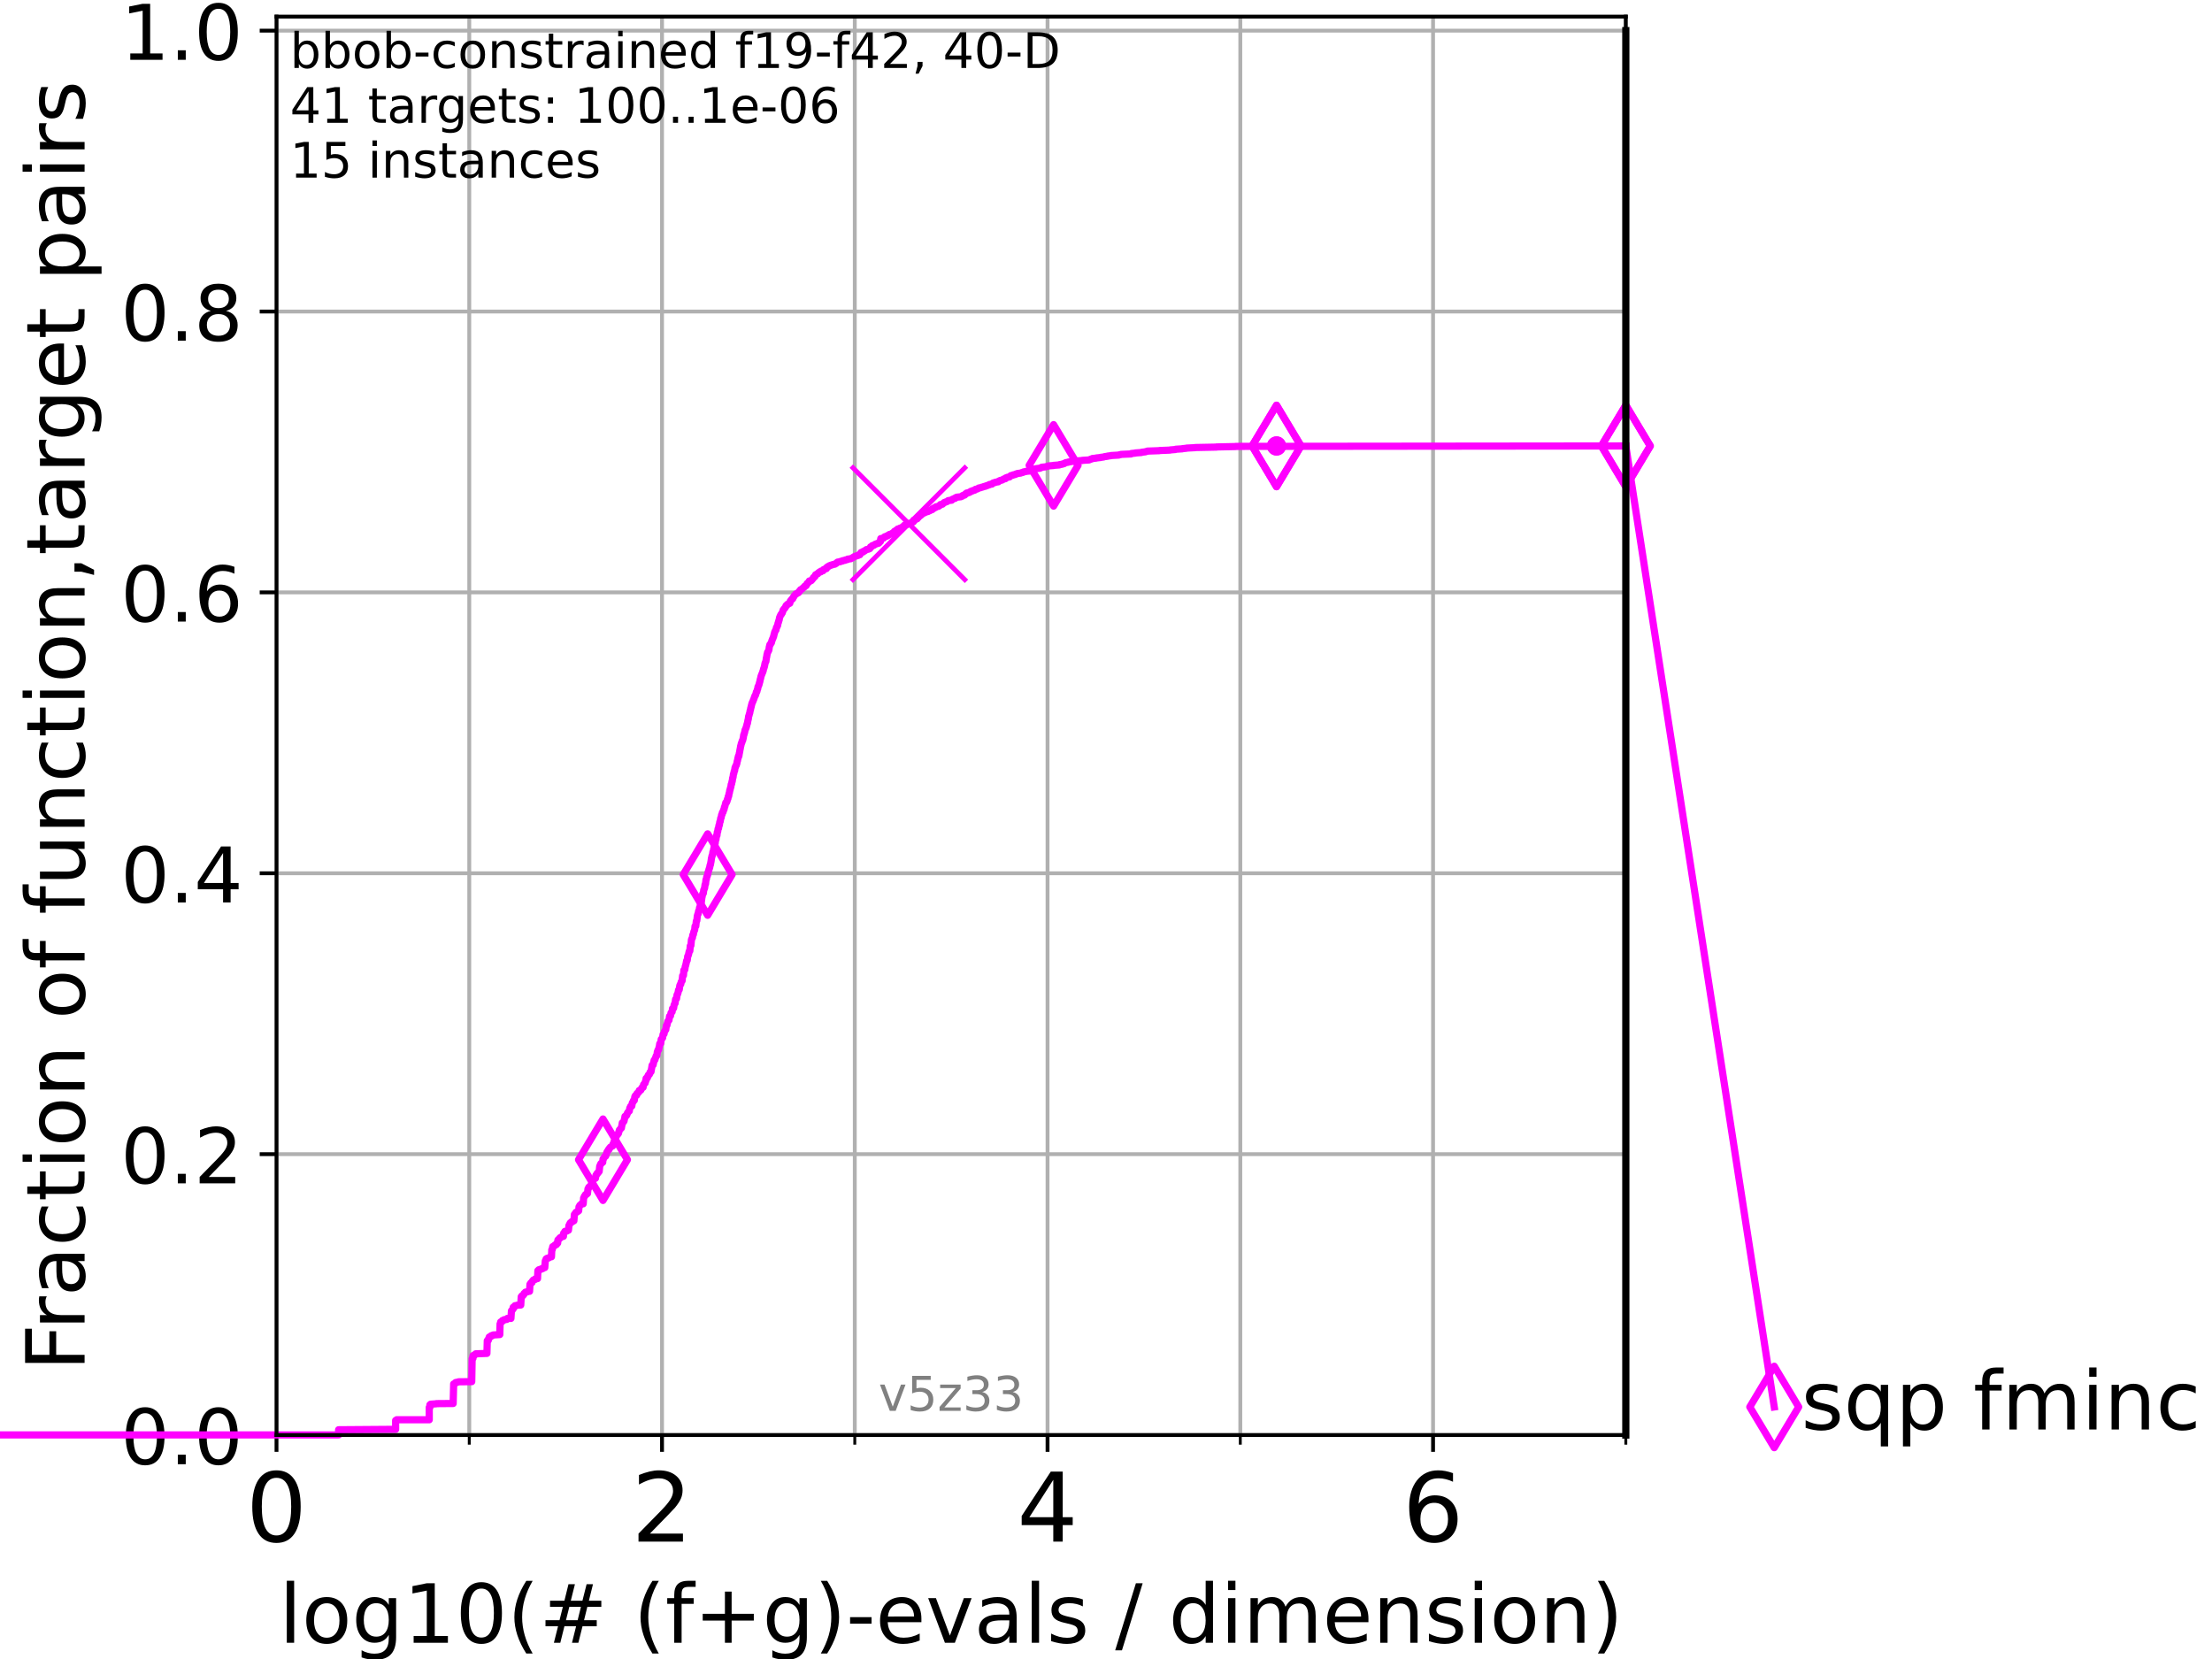 <?xml version="1.0" encoding="utf-8" standalone="no"?>
<!DOCTYPE svg PUBLIC "-//W3C//DTD SVG 1.1//EN"
  "http://www.w3.org/Graphics/SVG/1.1/DTD/svg11.dtd">
<!-- Created with matplotlib (https://matplotlib.org/) -->
<svg height="345.6pt" version="1.1" viewBox="0 0 460.8 345.6" width="460.8pt" xmlns="http://www.w3.org/2000/svg" xmlns:xlink="http://www.w3.org/1999/xlink">
 <defs>
  <style type="text/css">*{stroke-linecap:butt;stroke-linejoin:round;}</style>
 </defs>
 <g id="figure_1">
  <g id="patch_1">
   <path d="M 0 345.6 
L 460.8 345.6 
L 460.8 0 
L 0 0 
z
" style="fill:#ffffff;"/>
  </g>
  <g id="axes_1">
   <g id="patch_2">
    <path d="M 57.6 298.944 
L 338.688 298.944 
L 338.688 3.456 
L 57.6 3.456 
z
" style="fill:#ffffff;"/>
   </g>
   <g id="matplotlib.axis_1">
    <g id="xtick_1">
     <g id="line2d_1">
      <path clip-path="url(#p8bfc531cdf)" d="M 57.6 298.944 
L 57.6 3.456 
" style="fill:none;stroke:#b0b0b0;stroke-linecap:square;stroke-width:0.8;"/>
     </g>
     <g id="line2d_2">
      <defs>
       <path d="M 0 0 
L 0 3.5 
" id="m3d8ed86a12" style="stroke:#000000;stroke-width:0.8;"/>
      </defs>
      <g>
       <use style="stroke:#000000;stroke-width:0.8;" x="57.6" xlink:href="#m3d8ed86a12" y="298.944"/>
      </g>
     </g>
     <g id="text_1">
      <!-- 0 -->
      <g transform="translate(51.237 321.141)scale(0.2 -0.2)">
       <defs>
        <path d="M 31.781 66.406 
Q 24.172 66.406 20.328 58.906 
Q 16.5 51.422 16.5 36.375 
Q 16.5 21.391 20.328 13.891 
Q 24.172 6.391 31.781 6.391 
Q 39.453 6.391 43.281 13.891 
Q 47.125 21.391 47.125 36.375 
Q 47.125 51.422 43.281 58.906 
Q 39.453 66.406 31.781 66.406 
z
M 31.781 74.219 
Q 44.047 74.219 50.516 64.516 
Q 56.984 54.828 56.984 36.375 
Q 56.984 17.969 50.516 8.266 
Q 44.047 -1.422 31.781 -1.422 
Q 19.531 -1.422 13.062 8.266 
Q 6.594 17.969 6.594 36.375 
Q 6.594 54.828 13.062 64.516 
Q 19.531 74.219 31.781 74.219 
z
" id="DejaVuSans-48"/>
       </defs>
       <use xlink:href="#DejaVuSans-48"/>
      </g>
     </g>
    </g>
    <g id="xtick_2">
     <g id="line2d_3">
      <path clip-path="url(#p8bfc531cdf)" d="M 137.911 298.944 
L 137.911 3.456 
" style="fill:none;stroke:#b0b0b0;stroke-linecap:square;stroke-width:0.8;"/>
     </g>
     <g id="line2d_4">
      <g>
       <use style="stroke:#000000;stroke-width:0.8;" x="137.911" xlink:href="#m3d8ed86a12" y="298.944"/>
      </g>
     </g>
     <g id="text_2">
      <!-- 2 -->
      <g transform="translate(131.548 321.141)scale(0.2 -0.2)">
       <defs>
        <path d="M 19.188 8.297 
L 53.609 8.297 
L 53.609 0 
L 7.328 0 
L 7.328 8.297 
Q 12.938 14.109 22.625 23.891 
Q 32.328 33.688 34.812 36.531 
Q 39.547 41.844 41.422 45.531 
Q 43.312 49.219 43.312 52.781 
Q 43.312 58.594 39.234 62.25 
Q 35.156 65.922 28.609 65.922 
Q 23.969 65.922 18.812 64.312 
Q 13.672 62.703 7.812 59.422 
L 7.812 69.391 
Q 13.766 71.781 18.938 73 
Q 24.125 74.219 28.422 74.219 
Q 39.75 74.219 46.484 68.547 
Q 53.219 62.891 53.219 53.422 
Q 53.219 48.922 51.531 44.891 
Q 49.859 40.875 45.406 35.406 
Q 44.188 33.984 37.641 27.219 
Q 31.109 20.453 19.188 8.297 
z
" id="DejaVuSans-50"/>
       </defs>
       <use xlink:href="#DejaVuSans-50"/>
      </g>
     </g>
    </g>
    <g id="xtick_3">
     <g id="line2d_5">
      <path clip-path="url(#p8bfc531cdf)" d="M 218.222 298.944 
L 218.222 3.456 
" style="fill:none;stroke:#b0b0b0;stroke-linecap:square;stroke-width:0.8;"/>
     </g>
     <g id="line2d_6">
      <g>
       <use style="stroke:#000000;stroke-width:0.8;" x="218.222" xlink:href="#m3d8ed86a12" y="298.944"/>
      </g>
     </g>
     <g id="text_3">
      <!-- 4 -->
      <g transform="translate(211.859 321.141)scale(0.2 -0.2)">
       <defs>
        <path d="M 37.797 64.312 
L 12.891 25.391 
L 37.797 25.391 
z
M 35.203 72.906 
L 47.609 72.906 
L 47.609 25.391 
L 58.016 25.391 
L 58.016 17.188 
L 47.609 17.188 
L 47.609 0 
L 37.797 0 
L 37.797 17.188 
L 4.891 17.188 
L 4.891 26.703 
z
" id="DejaVuSans-52"/>
       </defs>
       <use xlink:href="#DejaVuSans-52"/>
      </g>
     </g>
    </g>
    <g id="xtick_4">
     <g id="line2d_7">
      <path clip-path="url(#p8bfc531cdf)" d="M 298.533 298.944 
L 298.533 3.456 
" style="fill:none;stroke:#b0b0b0;stroke-linecap:square;stroke-width:0.8;"/>
     </g>
     <g id="line2d_8">
      <g>
       <use style="stroke:#000000;stroke-width:0.8;" x="298.533" xlink:href="#m3d8ed86a12" y="298.944"/>
      </g>
     </g>
     <g id="text_4">
      <!-- 6 -->
      <g transform="translate(292.17 321.141)scale(0.2 -0.2)">
       <defs>
        <path d="M 33.016 40.375 
Q 26.375 40.375 22.484 35.828 
Q 18.609 31.297 18.609 23.391 
Q 18.609 15.531 22.484 10.953 
Q 26.375 6.391 33.016 6.391 
Q 39.656 6.391 43.531 10.953 
Q 47.406 15.531 47.406 23.391 
Q 47.406 31.297 43.531 35.828 
Q 39.656 40.375 33.016 40.375 
z
M 52.594 71.297 
L 52.594 62.312 
Q 48.875 64.062 45.094 64.984 
Q 41.312 65.922 37.594 65.922 
Q 27.828 65.922 22.672 59.328 
Q 17.531 52.734 16.797 39.406 
Q 19.672 43.656 24.016 45.922 
Q 28.375 48.188 33.594 48.188 
Q 44.578 48.188 50.953 41.516 
Q 57.328 34.859 57.328 23.391 
Q 57.328 12.156 50.688 5.359 
Q 44.047 -1.422 33.016 -1.422 
Q 20.359 -1.422 13.672 8.266 
Q 6.984 17.969 6.984 36.375 
Q 6.984 53.656 15.188 63.938 
Q 23.391 74.219 37.203 74.219 
Q 40.922 74.219 44.703 73.484 
Q 48.484 72.75 52.594 71.297 
z
" id="DejaVuSans-54"/>
       </defs>
       <use xlink:href="#DejaVuSans-54"/>
      </g>
     </g>
    </g>
    <g id="xtick_5">
     <g id="line2d_9">
      <path clip-path="url(#p8bfc531cdf)" d="M 97.755 298.944 
L 97.755 3.456 
" style="fill:none;stroke:#b0b0b0;stroke-linecap:square;stroke-width:0.8;"/>
     </g>
     <g id="line2d_10">
      <defs>
       <path d="M 0 0 
L 0 2 
" id="m4146b0c9df" style="stroke:#000000;stroke-width:0.6;"/>
      </defs>
      <g>
       <use style="stroke:#000000;stroke-width:0.6;" x="97.755" xlink:href="#m4146b0c9df" y="298.944"/>
      </g>
     </g>
    </g>
    <g id="xtick_6">
     <g id="line2d_11">
      <path clip-path="url(#p8bfc531cdf)" d="M 178.066 298.944 
L 178.066 3.456 
" style="fill:none;stroke:#b0b0b0;stroke-linecap:square;stroke-width:0.8;"/>
     </g>
     <g id="line2d_12">
      <g>
       <use style="stroke:#000000;stroke-width:0.6;" x="178.066" xlink:href="#m4146b0c9df" y="298.944"/>
      </g>
     </g>
    </g>
    <g id="xtick_7">
     <g id="line2d_13">
      <path clip-path="url(#p8bfc531cdf)" d="M 258.377 298.944 
L 258.377 3.456 
" style="fill:none;stroke:#b0b0b0;stroke-linecap:square;stroke-width:0.8;"/>
     </g>
     <g id="line2d_14">
      <g>
       <use style="stroke:#000000;stroke-width:0.6;" x="258.377" xlink:href="#m4146b0c9df" y="298.944"/>
      </g>
     </g>
    </g>
    <g id="xtick_8">
     <g id="line2d_15">
      <path clip-path="url(#p8bfc531cdf)" d="M 338.688 298.944 
L 338.688 3.456 
" style="fill:none;stroke:#b0b0b0;stroke-linecap:square;stroke-width:0.8;"/>
     </g>
     <g id="line2d_16">
      <g>
       <use style="stroke:#000000;stroke-width:0.6;" x="338.688" xlink:href="#m4146b0c9df" y="298.944"/>
      </g>
     </g>
    </g>
    <g id="text_5">
     <!-- log10(# (f+g)-evals / dimension) -->
     <g transform="translate(58.145 342.218)scale(0.17 -0.17)">
      <defs>
       <path d="M 9.422 75.984 
L 18.406 75.984 
L 18.406 0 
L 9.422 0 
z
" id="DejaVuSans-108"/>
       <path d="M 30.609 48.391 
Q 23.391 48.391 19.188 42.75 
Q 14.984 37.109 14.984 27.297 
Q 14.984 17.484 19.156 11.844 
Q 23.344 6.203 30.609 6.203 
Q 37.797 6.203 41.984 11.859 
Q 46.188 17.531 46.188 27.297 
Q 46.188 37.016 41.984 42.703 
Q 37.797 48.391 30.609 48.391 
z
M 30.609 56 
Q 42.328 56 49.016 48.375 
Q 55.719 40.766 55.719 27.297 
Q 55.719 13.875 49.016 6.219 
Q 42.328 -1.422 30.609 -1.422 
Q 18.844 -1.422 12.172 6.219 
Q 5.516 13.875 5.516 27.297 
Q 5.516 40.766 12.172 48.375 
Q 18.844 56 30.609 56 
z
" id="DejaVuSans-111"/>
       <path d="M 45.406 27.984 
Q 45.406 37.75 41.375 43.109 
Q 37.359 48.484 30.078 48.484 
Q 22.859 48.484 18.828 43.109 
Q 14.797 37.75 14.797 27.984 
Q 14.797 18.266 18.828 12.891 
Q 22.859 7.516 30.078 7.516 
Q 37.359 7.516 41.375 12.891 
Q 45.406 18.266 45.406 27.984 
z
M 54.391 6.781 
Q 54.391 -7.172 48.188 -13.984 
Q 42 -20.797 29.203 -20.797 
Q 24.469 -20.797 20.266 -20.094 
Q 16.062 -19.391 12.109 -17.922 
L 12.109 -9.188 
Q 16.062 -11.328 19.922 -12.344 
Q 23.781 -13.375 27.781 -13.375 
Q 36.625 -13.375 41.016 -8.766 
Q 45.406 -4.156 45.406 5.172 
L 45.406 9.625 
Q 42.625 4.781 38.281 2.391 
Q 33.938 0 27.875 0 
Q 17.828 0 11.672 7.656 
Q 5.516 15.328 5.516 27.984 
Q 5.516 40.672 11.672 48.328 
Q 17.828 56 27.875 56 
Q 33.938 56 38.281 53.609 
Q 42.625 51.219 45.406 46.391 
L 45.406 54.688 
L 54.391 54.688 
z
" id="DejaVuSans-103"/>
       <path d="M 12.406 8.297 
L 28.516 8.297 
L 28.516 63.922 
L 10.984 60.406 
L 10.984 69.391 
L 28.422 72.906 
L 38.281 72.906 
L 38.281 8.297 
L 54.391 8.297 
L 54.391 0 
L 12.406 0 
z
" id="DejaVuSans-49"/>
       <path d="M 31 75.875 
Q 24.469 64.656 21.281 53.656 
Q 18.109 42.672 18.109 31.391 
Q 18.109 20.125 21.312 9.062 
Q 24.516 -2 31 -13.188 
L 23.188 -13.188 
Q 15.875 -1.703 12.234 9.375 
Q 8.594 20.453 8.594 31.391 
Q 8.594 42.281 12.203 53.312 
Q 15.828 64.359 23.188 75.875 
z
" id="DejaVuSans-40"/>
       <path d="M 51.125 44 
L 36.922 44 
L 32.812 27.688 
L 47.125 27.688 
z
M 43.797 71.781 
L 38.719 51.516 
L 52.984 51.516 
L 58.109 71.781 
L 65.922 71.781 
L 60.891 51.516 
L 76.125 51.516 
L 76.125 44 
L 58.984 44 
L 54.984 27.688 
L 70.516 27.688 
L 70.516 20.219 
L 53.078 20.219 
L 48 0 
L 40.188 0 
L 45.219 20.219 
L 30.906 20.219 
L 25.875 0 
L 18.016 0 
L 23.094 20.219 
L 7.719 20.219 
L 7.719 27.688 
L 24.906 27.688 
L 29 44 
L 13.281 44 
L 13.281 51.516 
L 30.906 51.516 
L 35.891 71.781 
z
" id="DejaVuSans-35"/>
       <path id="DejaVuSans-32"/>
       <path d="M 37.109 75.984 
L 37.109 68.5 
L 28.516 68.5 
Q 23.688 68.5 21.797 66.547 
Q 19.922 64.594 19.922 59.516 
L 19.922 54.688 
L 34.719 54.688 
L 34.719 47.703 
L 19.922 47.703 
L 19.922 0 
L 10.891 0 
L 10.891 47.703 
L 2.297 47.703 
L 2.297 54.688 
L 10.891 54.688 
L 10.891 58.5 
Q 10.891 67.625 15.141 71.797 
Q 19.391 75.984 28.609 75.984 
z
" id="DejaVuSans-102"/>
       <path d="M 46 62.703 
L 46 35.5 
L 73.188 35.5 
L 73.188 27.203 
L 46 27.203 
L 46 0 
L 37.797 0 
L 37.797 27.203 
L 10.594 27.203 
L 10.594 35.5 
L 37.797 35.5 
L 37.797 62.703 
z
" id="DejaVuSans-43"/>
       <path d="M 8.016 75.875 
L 15.828 75.875 
Q 23.141 64.359 26.781 53.312 
Q 30.422 42.281 30.422 31.391 
Q 30.422 20.453 26.781 9.375 
Q 23.141 -1.703 15.828 -13.188 
L 8.016 -13.188 
Q 14.5 -2 17.703 9.062 
Q 20.906 20.125 20.906 31.391 
Q 20.906 42.672 17.703 53.656 
Q 14.5 64.656 8.016 75.875 
z
" id="DejaVuSans-41"/>
       <path d="M 4.891 31.391 
L 31.203 31.391 
L 31.203 23.391 
L 4.891 23.391 
z
" id="DejaVuSans-45"/>
       <path d="M 56.203 29.594 
L 56.203 25.203 
L 14.891 25.203 
Q 15.484 15.922 20.484 11.062 
Q 25.484 6.203 34.422 6.203 
Q 39.594 6.203 44.453 7.469 
Q 49.312 8.734 54.109 11.281 
L 54.109 2.781 
Q 49.266 0.734 44.188 -0.344 
Q 39.109 -1.422 33.891 -1.422 
Q 20.797 -1.422 13.156 6.188 
Q 5.516 13.812 5.516 26.812 
Q 5.516 40.234 12.766 48.109 
Q 20.016 56 32.328 56 
Q 43.359 56 49.781 48.891 
Q 56.203 41.797 56.203 29.594 
z
M 47.219 32.234 
Q 47.125 39.594 43.094 43.984 
Q 39.062 48.391 32.422 48.391 
Q 24.906 48.391 20.391 44.141 
Q 15.875 39.891 15.188 32.172 
z
" id="DejaVuSans-101"/>
       <path d="M 2.984 54.688 
L 12.5 54.688 
L 29.594 8.797 
L 46.688 54.688 
L 56.203 54.688 
L 35.688 0 
L 23.484 0 
z
" id="DejaVuSans-118"/>
       <path d="M 34.281 27.484 
Q 23.391 27.484 19.188 25 
Q 14.984 22.516 14.984 16.5 
Q 14.984 11.719 18.141 8.906 
Q 21.297 6.109 26.703 6.109 
Q 34.188 6.109 38.703 11.406 
Q 43.219 16.703 43.219 25.484 
L 43.219 27.484 
z
M 52.203 31.203 
L 52.203 0 
L 43.219 0 
L 43.219 8.297 
Q 40.141 3.328 35.547 0.953 
Q 30.953 -1.422 24.312 -1.422 
Q 15.922 -1.422 10.953 3.297 
Q 6 8.016 6 15.922 
Q 6 25.141 12.172 29.828 
Q 18.359 34.516 30.609 34.516 
L 43.219 34.516 
L 43.219 35.406 
Q 43.219 41.609 39.141 45 
Q 35.062 48.391 27.688 48.391 
Q 23 48.391 18.547 47.266 
Q 14.109 46.141 10.016 43.891 
L 10.016 52.203 
Q 14.938 54.109 19.578 55.047 
Q 24.219 56 28.609 56 
Q 40.484 56 46.344 49.844 
Q 52.203 43.703 52.203 31.203 
z
" id="DejaVuSans-97"/>
       <path d="M 44.281 53.078 
L 44.281 44.578 
Q 40.484 46.531 36.375 47.5 
Q 32.281 48.484 27.875 48.484 
Q 21.188 48.484 17.844 46.438 
Q 14.5 44.391 14.5 40.281 
Q 14.5 37.156 16.891 35.375 
Q 19.281 33.594 26.516 31.984 
L 29.594 31.297 
Q 39.156 29.25 43.188 25.516 
Q 47.219 21.781 47.219 15.094 
Q 47.219 7.469 41.188 3.016 
Q 35.156 -1.422 24.609 -1.422 
Q 20.219 -1.422 15.453 -0.562 
Q 10.688 0.297 5.422 2 
L 5.422 11.281 
Q 10.406 8.688 15.234 7.391 
Q 20.062 6.109 24.812 6.109 
Q 31.156 6.109 34.562 8.281 
Q 37.984 10.453 37.984 14.406 
Q 37.984 18.062 35.516 20.016 
Q 33.062 21.969 24.703 23.781 
L 21.578 24.516 
Q 13.234 26.266 9.516 29.906 
Q 5.812 33.547 5.812 39.891 
Q 5.812 47.609 11.281 51.797 
Q 16.75 56 26.812 56 
Q 31.781 56 36.172 55.266 
Q 40.578 54.547 44.281 53.078 
z
" id="DejaVuSans-115"/>
       <path d="M 25.391 72.906 
L 33.688 72.906 
L 8.297 -9.281 
L 0 -9.281 
z
" id="DejaVuSans-47"/>
       <path d="M 45.406 46.391 
L 45.406 75.984 
L 54.391 75.984 
L 54.391 0 
L 45.406 0 
L 45.406 8.203 
Q 42.578 3.328 38.25 0.953 
Q 33.938 -1.422 27.875 -1.422 
Q 17.969 -1.422 11.734 6.484 
Q 5.516 14.406 5.516 27.297 
Q 5.516 40.188 11.734 48.094 
Q 17.969 56 27.875 56 
Q 33.938 56 38.25 53.625 
Q 42.578 51.266 45.406 46.391 
z
M 14.797 27.297 
Q 14.797 17.391 18.875 11.75 
Q 22.953 6.109 30.078 6.109 
Q 37.203 6.109 41.297 11.75 
Q 45.406 17.391 45.406 27.297 
Q 45.406 37.203 41.297 42.844 
Q 37.203 48.484 30.078 48.484 
Q 22.953 48.484 18.875 42.844 
Q 14.797 37.203 14.797 27.297 
z
" id="DejaVuSans-100"/>
       <path d="M 9.422 54.688 
L 18.406 54.688 
L 18.406 0 
L 9.422 0 
z
M 9.422 75.984 
L 18.406 75.984 
L 18.406 64.594 
L 9.422 64.594 
z
" id="DejaVuSans-105"/>
       <path d="M 52 44.188 
Q 55.375 50.25 60.062 53.125 
Q 64.75 56 71.094 56 
Q 79.641 56 84.281 50.016 
Q 88.922 44.047 88.922 33.016 
L 88.922 0 
L 79.891 0 
L 79.891 32.719 
Q 79.891 40.578 77.094 44.375 
Q 74.312 48.188 68.609 48.188 
Q 61.625 48.188 57.562 43.547 
Q 53.516 38.922 53.516 30.906 
L 53.516 0 
L 44.484 0 
L 44.484 32.719 
Q 44.484 40.625 41.703 44.406 
Q 38.922 48.188 33.109 48.188 
Q 26.219 48.188 22.156 43.531 
Q 18.109 38.875 18.109 30.906 
L 18.109 0 
L 9.078 0 
L 9.078 54.688 
L 18.109 54.688 
L 18.109 46.188 
Q 21.188 51.219 25.484 53.609 
Q 29.781 56 35.688 56 
Q 41.656 56 45.828 52.969 
Q 50 49.953 52 44.188 
z
" id="DejaVuSans-109"/>
       <path d="M 54.891 33.016 
L 54.891 0 
L 45.906 0 
L 45.906 32.719 
Q 45.906 40.484 42.875 44.328 
Q 39.844 48.188 33.797 48.188 
Q 26.516 48.188 22.312 43.547 
Q 18.109 38.922 18.109 30.906 
L 18.109 0 
L 9.078 0 
L 9.078 54.688 
L 18.109 54.688 
L 18.109 46.188 
Q 21.344 51.125 25.703 53.562 
Q 30.078 56 35.797 56 
Q 45.219 56 50.047 50.172 
Q 54.891 44.344 54.891 33.016 
z
" id="DejaVuSans-110"/>
      </defs>
      <use xlink:href="#DejaVuSans-108"/>
      <use x="27.783" xlink:href="#DejaVuSans-111"/>
      <use x="88.965" xlink:href="#DejaVuSans-103"/>
      <use x="152.441" xlink:href="#DejaVuSans-49"/>
      <use x="216.064" xlink:href="#DejaVuSans-48"/>
      <use x="279.688" xlink:href="#DejaVuSans-40"/>
      <use x="318.701" xlink:href="#DejaVuSans-35"/>
      <use x="402.49" xlink:href="#DejaVuSans-32"/>
      <use x="434.277" xlink:href="#DejaVuSans-40"/>
      <use x="473.291" xlink:href="#DejaVuSans-102"/>
      <use x="508.496" xlink:href="#DejaVuSans-43"/>
      <use x="592.285" xlink:href="#DejaVuSans-103"/>
      <use x="655.762" xlink:href="#DejaVuSans-41"/>
      <use x="694.775" xlink:href="#DejaVuSans-45"/>
      <use x="730.859" xlink:href="#DejaVuSans-101"/>
      <use x="792.383" xlink:href="#DejaVuSans-118"/>
      <use x="851.562" xlink:href="#DejaVuSans-97"/>
      <use x="912.842" xlink:href="#DejaVuSans-108"/>
      <use x="940.625" xlink:href="#DejaVuSans-115"/>
      <use x="992.725" xlink:href="#DejaVuSans-32"/>
      <use x="1024.512" xlink:href="#DejaVuSans-47"/>
      <use x="1058.203" xlink:href="#DejaVuSans-32"/>
      <use x="1089.99" xlink:href="#DejaVuSans-100"/>
      <use x="1153.467" xlink:href="#DejaVuSans-105"/>
      <use x="1181.25" xlink:href="#DejaVuSans-109"/>
      <use x="1278.662" xlink:href="#DejaVuSans-101"/>
      <use x="1340.186" xlink:href="#DejaVuSans-110"/>
      <use x="1403.564" xlink:href="#DejaVuSans-115"/>
      <use x="1455.664" xlink:href="#DejaVuSans-105"/>
      <use x="1483.447" xlink:href="#DejaVuSans-111"/>
      <use x="1544.629" xlink:href="#DejaVuSans-110"/>
      <use x="1608.008" xlink:href="#DejaVuSans-41"/>
     </g>
    </g>
   </g>
   <g id="matplotlib.axis_2">
    <g id="ytick_1">
     <g id="line2d_17">
      <path clip-path="url(#p8bfc531cdf)" d="M 57.6 298.944 
L 338.688 298.944 
" style="fill:none;stroke:#b0b0b0;stroke-linecap:square;stroke-width:0.8;"/>
     </g>
     <g id="line2d_18">
      <defs>
       <path d="M 0 0 
L -3.5 0 
" id="m2c1e1b8cbf" style="stroke:#000000;stroke-width:0.8;"/>
      </defs>
      <g>
       <use style="stroke:#000000;stroke-width:0.8;" x="57.6" xlink:href="#m2c1e1b8cbf" y="298.944"/>
      </g>
     </g>
     <g id="text_6">
      <!-- 0.0 -->
      <g transform="translate(25.155 305.023)scale(0.16 -0.16)">
       <defs>
        <path d="M 10.688 12.406 
L 21 12.406 
L 21 0 
L 10.688 0 
z
" id="DejaVuSans-46"/>
       </defs>
       <use xlink:href="#DejaVuSans-48"/>
       <use x="63.623" xlink:href="#DejaVuSans-46"/>
       <use x="95.41" xlink:href="#DejaVuSans-48"/>
      </g>
     </g>
    </g>
    <g id="ytick_2">
     <g id="line2d_19">
      <path clip-path="url(#p8bfc531cdf)" d="M 57.6 240.432 
L 338.688 240.432 
" style="fill:none;stroke:#b0b0b0;stroke-linecap:square;stroke-width:0.8;"/>
     </g>
     <g id="line2d_20">
      <g>
       <use style="stroke:#000000;stroke-width:0.8;" x="57.6" xlink:href="#m2c1e1b8cbf" y="240.432"/>
      </g>
     </g>
     <g id="text_7">
      <!-- 0.2 -->
      <g transform="translate(25.155 246.51)scale(0.16 -0.16)">
       <use xlink:href="#DejaVuSans-48"/>
       <use x="63.623" xlink:href="#DejaVuSans-46"/>
       <use x="95.41" xlink:href="#DejaVuSans-50"/>
      </g>
     </g>
    </g>
    <g id="ytick_3">
     <g id="line2d_21">
      <path clip-path="url(#p8bfc531cdf)" d="M 57.6 181.919 
L 338.688 181.919 
" style="fill:none;stroke:#b0b0b0;stroke-linecap:square;stroke-width:0.8;"/>
     </g>
     <g id="line2d_22">
      <g>
       <use style="stroke:#000000;stroke-width:0.8;" x="57.6" xlink:href="#m2c1e1b8cbf" y="181.919"/>
      </g>
     </g>
     <g id="text_8">
      <!-- 0.4 -->
      <g transform="translate(25.155 187.998)scale(0.16 -0.16)">
       <use xlink:href="#DejaVuSans-48"/>
       <use x="63.623" xlink:href="#DejaVuSans-46"/>
       <use x="95.41" xlink:href="#DejaVuSans-52"/>
      </g>
     </g>
    </g>
    <g id="ytick_4">
     <g id="line2d_23">
      <path clip-path="url(#p8bfc531cdf)" d="M 57.6 123.407 
L 338.688 123.407 
" style="fill:none;stroke:#b0b0b0;stroke-linecap:square;stroke-width:0.8;"/>
     </g>
     <g id="line2d_24">
      <g>
       <use style="stroke:#000000;stroke-width:0.8;" x="57.6" xlink:href="#m2c1e1b8cbf" y="123.407"/>
      </g>
     </g>
     <g id="text_9">
      <!-- 0.6 -->
      <g transform="translate(25.155 129.485)scale(0.16 -0.16)">
       <use xlink:href="#DejaVuSans-48"/>
       <use x="63.623" xlink:href="#DejaVuSans-46"/>
       <use x="95.41" xlink:href="#DejaVuSans-54"/>
      </g>
     </g>
    </g>
    <g id="ytick_5">
     <g id="line2d_25">
      <path clip-path="url(#p8bfc531cdf)" d="M 57.6 64.894 
L 338.688 64.894 
" style="fill:none;stroke:#b0b0b0;stroke-linecap:square;stroke-width:0.8;"/>
     </g>
     <g id="line2d_26">
      <g>
       <use style="stroke:#000000;stroke-width:0.8;" x="57.6" xlink:href="#m2c1e1b8cbf" y="64.894"/>
      </g>
     </g>
     <g id="text_10">
      <!-- 0.8 -->
      <g transform="translate(25.155 70.973)scale(0.16 -0.16)">
       <defs>
        <path d="M 31.781 34.625 
Q 24.75 34.625 20.719 30.859 
Q 16.703 27.094 16.703 20.516 
Q 16.703 13.922 20.719 10.156 
Q 24.75 6.391 31.781 6.391 
Q 38.812 6.391 42.859 10.172 
Q 46.922 13.969 46.922 20.516 
Q 46.922 27.094 42.891 30.859 
Q 38.875 34.625 31.781 34.625 
z
M 21.922 38.812 
Q 15.578 40.375 12.031 44.719 
Q 8.5 49.078 8.5 55.328 
Q 8.5 64.062 14.719 69.141 
Q 20.953 74.219 31.781 74.219 
Q 42.672 74.219 48.875 69.141 
Q 55.078 64.062 55.078 55.328 
Q 55.078 49.078 51.531 44.719 
Q 48 40.375 41.703 38.812 
Q 48.828 37.156 52.797 32.312 
Q 56.781 27.484 56.781 20.516 
Q 56.781 9.906 50.312 4.234 
Q 43.844 -1.422 31.781 -1.422 
Q 19.734 -1.422 13.25 4.234 
Q 6.781 9.906 6.781 20.516 
Q 6.781 27.484 10.781 32.312 
Q 14.797 37.156 21.922 38.812 
z
M 18.312 54.391 
Q 18.312 48.734 21.844 45.562 
Q 25.391 42.391 31.781 42.391 
Q 38.141 42.391 41.719 45.562 
Q 45.312 48.734 45.312 54.391 
Q 45.312 60.062 41.719 63.234 
Q 38.141 66.406 31.781 66.406 
Q 25.391 66.406 21.844 63.234 
Q 18.312 60.062 18.312 54.391 
z
" id="DejaVuSans-56"/>
       </defs>
       <use xlink:href="#DejaVuSans-48"/>
       <use x="63.623" xlink:href="#DejaVuSans-46"/>
       <use x="95.41" xlink:href="#DejaVuSans-56"/>
      </g>
     </g>
    </g>
    <g id="ytick_6">
     <g id="line2d_27">
      <path clip-path="url(#p8bfc531cdf)" d="M 57.6 6.382 
L 338.688 6.382 
" style="fill:none;stroke:#b0b0b0;stroke-linecap:square;stroke-width:0.8;"/>
     </g>
     <g id="line2d_28">
      <g>
       <use style="stroke:#000000;stroke-width:0.8;" x="57.6" xlink:href="#m2c1e1b8cbf" y="6.382"/>
      </g>
     </g>
     <g id="text_11">
      <!-- 1.0 -->
      <g transform="translate(25.155 12.46)scale(0.16 -0.16)">
       <use xlink:href="#DejaVuSans-49"/>
       <use x="63.623" xlink:href="#DejaVuSans-46"/>
       <use x="95.41" xlink:href="#DejaVuSans-48"/>
      </g>
     </g>
    </g>
    <g id="text_12">
     <!-- Fraction of function,target pairs -->
     <g transform="translate(17.62 285.585)rotate(-90)scale(0.17 -0.17)">
      <defs>
       <path d="M 9.812 72.906 
L 51.703 72.906 
L 51.703 64.594 
L 19.672 64.594 
L 19.672 43.109 
L 48.578 43.109 
L 48.578 34.812 
L 19.672 34.812 
L 19.672 0 
L 9.812 0 
z
" id="DejaVuSans-70"/>
       <path d="M 41.109 46.297 
Q 39.594 47.172 37.812 47.578 
Q 36.031 48 33.891 48 
Q 26.266 48 22.188 43.047 
Q 18.109 38.094 18.109 28.812 
L 18.109 0 
L 9.078 0 
L 9.078 54.688 
L 18.109 54.688 
L 18.109 46.188 
Q 20.953 51.172 25.484 53.578 
Q 30.031 56 36.531 56 
Q 37.453 56 38.578 55.875 
Q 39.703 55.766 41.062 55.516 
z
" id="DejaVuSans-114"/>
       <path d="M 48.781 52.594 
L 48.781 44.188 
Q 44.969 46.297 41.141 47.344 
Q 37.312 48.391 33.406 48.391 
Q 24.656 48.391 19.812 42.844 
Q 14.984 37.312 14.984 27.297 
Q 14.984 17.281 19.812 11.734 
Q 24.656 6.203 33.406 6.203 
Q 37.312 6.203 41.141 7.25 
Q 44.969 8.297 48.781 10.406 
L 48.781 2.094 
Q 45.016 0.344 40.984 -0.531 
Q 36.969 -1.422 32.422 -1.422 
Q 20.062 -1.422 12.781 6.344 
Q 5.516 14.109 5.516 27.297 
Q 5.516 40.672 12.859 48.328 
Q 20.219 56 33.016 56 
Q 37.156 56 41.109 55.141 
Q 45.062 54.297 48.781 52.594 
z
" id="DejaVuSans-99"/>
       <path d="M 18.312 70.219 
L 18.312 54.688 
L 36.812 54.688 
L 36.812 47.703 
L 18.312 47.703 
L 18.312 18.016 
Q 18.312 11.328 20.141 9.422 
Q 21.969 7.516 27.594 7.516 
L 36.812 7.516 
L 36.812 0 
L 27.594 0 
Q 17.188 0 13.234 3.875 
Q 9.281 7.766 9.281 18.016 
L 9.281 47.703 
L 2.688 47.703 
L 2.688 54.688 
L 9.281 54.688 
L 9.281 70.219 
z
" id="DejaVuSans-116"/>
       <path d="M 8.5 21.578 
L 8.5 54.688 
L 17.484 54.688 
L 17.484 21.922 
Q 17.484 14.156 20.5 10.266 
Q 23.531 6.391 29.594 6.391 
Q 36.859 6.391 41.078 11.031 
Q 45.312 15.672 45.312 23.688 
L 45.312 54.688 
L 54.297 54.688 
L 54.297 0 
L 45.312 0 
L 45.312 8.406 
Q 42.047 3.422 37.719 1 
Q 33.406 -1.422 27.688 -1.422 
Q 18.266 -1.422 13.375 4.438 
Q 8.5 10.297 8.5 21.578 
z
M 31.109 56 
z
" id="DejaVuSans-117"/>
       <path d="M 11.719 12.406 
L 22.016 12.406 
L 22.016 4 
L 14.016 -11.625 
L 7.719 -11.625 
L 11.719 4 
z
" id="DejaVuSans-44"/>
       <path d="M 18.109 8.203 
L 18.109 -20.797 
L 9.078 -20.797 
L 9.078 54.688 
L 18.109 54.688 
L 18.109 46.391 
Q 20.953 51.266 25.266 53.625 
Q 29.594 56 35.594 56 
Q 45.562 56 51.781 48.094 
Q 58.016 40.188 58.016 27.297 
Q 58.016 14.406 51.781 6.484 
Q 45.562 -1.422 35.594 -1.422 
Q 29.594 -1.422 25.266 0.953 
Q 20.953 3.328 18.109 8.203 
z
M 48.688 27.297 
Q 48.688 37.203 44.609 42.844 
Q 40.531 48.484 33.406 48.484 
Q 26.266 48.484 22.188 42.844 
Q 18.109 37.203 18.109 27.297 
Q 18.109 17.391 22.188 11.75 
Q 26.266 6.109 33.406 6.109 
Q 40.531 6.109 44.609 11.75 
Q 48.688 17.391 48.688 27.297 
z
" id="DejaVuSans-112"/>
      </defs>
      <use xlink:href="#DejaVuSans-70"/>
      <use x="50.27" xlink:href="#DejaVuSans-114"/>
      <use x="91.383" xlink:href="#DejaVuSans-97"/>
      <use x="152.662" xlink:href="#DejaVuSans-99"/>
      <use x="207.643" xlink:href="#DejaVuSans-116"/>
      <use x="246.852" xlink:href="#DejaVuSans-105"/>
      <use x="274.635" xlink:href="#DejaVuSans-111"/>
      <use x="335.816" xlink:href="#DejaVuSans-110"/>
      <use x="399.195" xlink:href="#DejaVuSans-32"/>
      <use x="430.982" xlink:href="#DejaVuSans-111"/>
      <use x="492.164" xlink:href="#DejaVuSans-102"/>
      <use x="527.369" xlink:href="#DejaVuSans-32"/>
      <use x="559.156" xlink:href="#DejaVuSans-102"/>
      <use x="594.361" xlink:href="#DejaVuSans-117"/>
      <use x="657.74" xlink:href="#DejaVuSans-110"/>
      <use x="721.119" xlink:href="#DejaVuSans-99"/>
      <use x="776.1" xlink:href="#DejaVuSans-116"/>
      <use x="815.309" xlink:href="#DejaVuSans-105"/>
      <use x="843.092" xlink:href="#DejaVuSans-111"/>
      <use x="904.273" xlink:href="#DejaVuSans-110"/>
      <use x="967.652" xlink:href="#DejaVuSans-44"/>
      <use x="999.439" xlink:href="#DejaVuSans-116"/>
      <use x="1038.648" xlink:href="#DejaVuSans-97"/>
      <use x="1099.928" xlink:href="#DejaVuSans-114"/>
      <use x="1139.291" xlink:href="#DejaVuSans-103"/>
      <use x="1202.768" xlink:href="#DejaVuSans-101"/>
      <use x="1264.291" xlink:href="#DejaVuSans-116"/>
      <use x="1303.5" xlink:href="#DejaVuSans-32"/>
      <use x="1335.287" xlink:href="#DejaVuSans-112"/>
      <use x="1398.764" xlink:href="#DejaVuSans-97"/>
      <use x="1460.043" xlink:href="#DejaVuSans-105"/>
      <use x="1487.826" xlink:href="#DejaVuSans-114"/>
      <use x="1528.939" xlink:href="#DejaVuSans-115"/>
     </g>
    </g>
   </g>
   <g id="line2d_29">
    <defs>
     <path d="M 0 1.5 
C 0.398 1.5 0.779 1.342 1.061 1.061 
C 1.342 0.779 1.5 0.398 1.5 0 
C 1.5 -0.398 1.342 -0.779 1.061 -1.061 
C 0.779 -1.342 0.398 -1.5 0 -1.5 
C -0.398 -1.5 -0.779 -1.342 -1.061 -1.061 
C -1.342 -0.779 -1.5 -0.398 -1.5 0 
C -1.5 0.398 -1.342 0.779 -1.061 1.061 
C -0.779 1.342 -0.398 1.5 0 1.5 
z
" id="maf5b53aff7" style="stroke:#ff00ff;"/>
    </defs>
    <g>
     <use style="fill:#ff00ff;stroke:#ff00ff;" x="265.925" xlink:href="#maf5b53aff7" y="92.902"/>
     <use style="fill:#ff00ff;stroke:#ff00ff;" x="265.925" xlink:href="#maf5b53aff7" y="92.902"/>
    </g>
   </g>
   <g id="line2d_30">
    <path d="M -1 298.914 
L 70.539 298.914 
L 70.539 297.844 
L 82.418 297.755 
L 82.418 295.911 
L 82.627 295.911 
L 82.627 295.763 
L 89.419 295.763 
L 89.419 293.176 
L 89.559 293.176 
L 89.559 292.641 
L 89.698 292.641 
L 89.698 292.522 
L 90.901 292.433 
L 90.901 292.403 
L 94.401 292.373 
L 94.506 288.3 
L 94.818 288.211 
L 94.921 288.003 
L 95.427 287.913 
L 95.526 287.854 
L 98.271 287.824 
L 98.355 283.037 
L 98.523 282.978 
L 98.523 282.413 
L 98.772 282.413 
L 98.772 282.264 
L 99.017 282.175 
L 99.098 282.027 
L 101.436 281.937 
L 101.507 279.291 
L 101.717 279.232 
L 101.786 278.845 
L 101.855 278.845 
L 101.924 278.518 
L 102.264 278.429 
L 102.331 278.251 
L 102.729 278.161 
L 102.729 278.102 
L 104.115 278.013 
L 104.175 275.783 
L 104.235 275.783 
L 104.295 275.396 
L 104.592 275.307 
L 104.651 275.099 
L 105 275.01 
L 105 274.921 
L 105.566 274.861 
L 105.677 274.653 
L 106.436 274.653 
L 106.541 273.077 
L 106.594 273.077 
L 106.699 272.869 
L 106.751 272.869 
L 106.855 272.661 
L 106.906 272.661 
L 106.906 272.334 
L 107.162 272.274 
L 107.264 272.007 
L 107.762 271.918 
L 107.762 271.888 
L 108.484 271.858 
L 108.578 270.134 
L 108.625 270.134 
L 108.718 269.955 
L 108.949 269.896 
L 109.04 269.688 
L 109.132 269.658 
L 109.177 269.45 
L 109.357 269.361 
L 109.447 269.182 
L 109.93 269.093 
L 109.974 269.004 
L 110.317 269.004 
L 110.401 267.547 
L 110.485 267.458 
L 110.569 267.279 
L 110.818 267.19 
L 110.901 266.893 
L 111.023 266.804 
L 111.105 266.655 
L 111.426 266.566 
L 111.466 266.447 
L 111.975 266.358 
L 112.052 264.693 
L 112.167 264.604 
L 112.243 264.514 
L 112.693 264.425 
L 112.73 264.336 
L 113.059 264.277 
L 113.168 264.098 
L 113.489 264.068 
L 113.595 262.671 
L 113.665 262.582 
L 113.77 262.255 
L 113.943 262.195 
L 113.943 262.136 
L 114.318 262.047 
L 114.419 261.957 
L 114.619 261.868 
L 114.619 261.839 
L 114.882 261.809 
L 114.947 260.352 
L 115.045 260.322 
L 115.141 259.698 
L 115.333 259.638 
L 115.333 259.579 
L 115.555 259.49 
L 115.555 259.401 
L 115.804 259.311 
L 115.835 259.252 
L 115.928 259.252 
L 115.989 258.984 
L 116.172 258.955 
L 116.233 258.3 
L 116.383 258.211 
L 116.413 258.122 
L 116.562 258.033 
L 116.651 257.854 
L 116.827 257.795 
L 116.885 257.706 
L 117.145 257.617 
L 117.145 257.587 
L 117.373 257.557 
L 117.43 256.873 
L 117.542 256.784 
L 117.598 256.665 
L 117.682 256.576 
L 117.682 256.517 
L 118.094 256.457 
L 118.176 256.338 
L 118.417 256.279 
L 118.524 255.268 
L 118.603 255.179 
L 118.708 254.911 
L 118.761 254.822 
L 118.813 254.733 
L 118.994 254.673 
L 119.097 254.495 
L 119.352 254.435 
L 119.453 254.316 
L 119.553 254.316 
L 119.652 253.008 
L 119.752 252.919 
L 119.801 252.8 
L 119.899 252.711 
L 119.997 252.532 
L 120.215 252.473 
L 120.287 252.384 
L 120.43 252.324 
L 120.43 252.235 
L 120.548 252.235 
L 120.619 251.403 
L 120.713 251.313 
L 120.783 251.105 
L 120.945 251.016 
L 121.014 250.897 
L 121.128 250.867 
L 121.128 250.778 
L 121.49 250.778 
L 121.579 249.559 
L 121.624 249.53 
L 121.734 249.202 
L 121.866 249.113 
L 121.975 248.846 
L 122.191 248.786 
L 122.298 248.638 
L 122.383 248.638 
L 122.489 247.656 
L 122.594 247.567 
L 122.657 247.329 
L 122.803 247.24 
L 122.886 247.121 
L 123.009 247.091 
L 123.091 246.883 
L 123.233 246.883 
L 123.334 246.051 
L 123.414 245.991 
L 123.514 245.724 
L 123.732 245.664 
L 123.81 245.516 
L 124.043 245.456 
L 124.14 244.832 
L 124.255 244.772 
L 124.312 244.564 
L 124.426 244.535 
L 124.426 244.386 
L 124.613 244.297 
L 124.707 244.089 
L 124.818 244.029 
L 124.928 242.959 
L 124.965 242.899 
L 125.075 242.602 
L 125.111 242.513 
L 125.202 242.364 
L 125.381 242.275 
L 125.471 242.126 
L 125.559 242.126 
L 125.612 241.472 
L 125.735 241.383 
L 125.805 241.205 
L 125.892 241.115 
L 125.962 240.937 
L 126.168 240.848 
L 126.27 240.55 
L 126.304 240.491 
L 126.406 240.045 
L 126.473 239.956 
L 126.574 239.777 
L 126.657 239.718 
L 126.757 239.48 
L 126.888 239.45 
L 126.954 239.213 
L 127.052 239.123 
L 127.149 238.975 
L 127.326 238.885 
L 127.406 238.826 
L 127.611 238.737 
L 127.706 238.321 
L 127.815 238.231 
L 127.908 237.815 
L 128.047 237.726 
L 128.154 237.399 
L 128.245 237.339 
L 128.336 236.685 
L 128.426 236.596 
L 128.531 236.477 
L 128.635 236.388 
L 128.739 236.21 
L 128.827 236.12 
L 128.93 235.734 
L 128.944 235.734 
L 129.031 235.407 
L 129.118 235.318 
L 129.205 235.228 
L 129.248 235.199 
L 129.348 235.02 
L 129.447 234.991 
L 129.546 234.396 
L 129.574 234.366 
L 129.63 233.92 
L 129.798 233.831 
L 129.895 233.653 
L 129.991 233.563 
L 130.101 233.028 
L 130.128 232.969 
L 130.196 232.553 
L 130.452 232.463 
L 130.492 232.285 
L 130.572 232.285 
L 130.678 231.928 
L 130.744 231.869 
L 130.796 231.72 
L 130.914 231.631 
L 130.992 231.512 
L 131.095 231.452 
L 131.198 230.828 
L 131.275 230.739 
L 131.364 230.471 
L 131.616 230.412 
L 131.716 229.758 
L 131.79 229.698 
L 131.877 229.49 
L 131.926 229.46 
L 131.975 229.252 
L 132.133 229.223 
L 132.242 228.479 
L 132.279 228.39 
L 132.363 228.241 
L 132.624 228.152 
L 132.719 227.766 
L 132.917 227.677 
L 132.975 227.558 
L 133.102 227.468 
L 133.159 227.171 
L 133.499 227.082 
L 133.6 226.844 
L 133.656 226.755 
L 133.712 226.606 
L 133.965 226.517 
L 134.063 225.952 
L 134.171 225.863 
L 134.247 225.714 
L 134.386 225.625 
L 134.471 225.209 
L 134.535 225.179 
L 134.598 224.644 
L 134.839 224.584 
L 134.891 224.287 
L 134.994 224.228 
L 135.056 223.96 
L 135.179 223.871 
L 135.281 223.811 
L 135.311 223.752 
L 135.422 223.365 
L 135.612 223.276 
L 135.721 222.652 
L 135.741 222.563 
L 135.849 221.909 
L 136.064 221.819 
L 136.16 221.284 
L 136.18 221.284 
L 136.266 220.868 
L 136.428 220.779 
L 136.532 220.392 
L 136.598 220.303 
L 136.692 219.976 
L 136.841 219.887 
L 136.934 219.114 
L 136.998 219.084 
L 137.053 218.787 
L 137.19 218.697 
L 137.299 218.133 
L 137.344 218.043 
L 137.434 217.419 
L 137.638 217.36 
L 137.744 216.497 
L 137.876 216.408 
L 137.92 216.289 
L 138.033 216.2 
L 138.127 215.486 
L 138.324 215.397 
L 138.435 214.832 
L 138.502 214.743 
L 138.612 214.594 
L 138.695 214.505 
L 138.803 213.673 
L 138.935 213.584 
L 139.034 213.108 
L 139.058 213.078 
L 139.123 212.781 
L 139.188 212.721 
L 139.269 212.543 
L 139.366 212.513 
L 139.47 211.71 
L 139.676 211.621 
L 139.786 210.997 
L 139.848 210.967 
L 139.957 210.789 
L 140.011 210.789 
L 140.096 210.105 
L 140.325 210.016 
L 140.424 209.362 
L 140.469 209.272 
L 140.567 209.035 
L 140.634 209.005 
L 140.731 208.172 
L 140.805 208.083 
L 140.834 208.024 
L 140.937 208.024 
L 141.039 207.251 
L 141.127 207.161 
L 141.235 206.805 
L 141.264 206.745 
L 141.35 206.24 
L 141.5 206.151 
L 141.606 205.378 
L 141.627 205.288 
L 141.725 205.051 
L 141.816 205.021 
L 141.907 204.545 
L 141.941 204.545 
L 142.052 204.337 
L 142.1 204.307 
L 142.202 203.267 
L 142.379 203.177 
L 142.459 202.107 
L 142.653 202.018 
L 142.759 201.275 
L 142.818 201.185 
L 142.923 200.739 
L 142.943 200.68 
L 143.034 200.145 
L 143.157 200.056 
L 143.267 199.193 
L 143.344 199.104 
L 143.452 198.777 
L 143.464 198.688 
L 143.572 198.182 
L 143.704 198.093 
L 143.797 197.053 
L 143.928 196.963 
L 144.038 195.774 
L 144.069 195.685 
L 144.17 195.447 
L 144.24 195.358 
L 144.33 194.763 
L 144.433 194.674 
L 144.54 194.109 
L 144.576 194.02 
L 144.671 193.812 
L 144.712 193.723 
L 144.789 192.95 
L 144.947 192.92 
L 145.057 191.879 
L 145.161 191.79 
L 145.27 190.749 
L 145.299 190.69 
L 145.367 190.452 
L 145.43 190.393 
L 145.537 189.768 
L 145.649 189.709 
L 145.733 189.055 
L 145.816 188.966 
L 145.927 188.341 
L 145.949 188.311 
L 146.047 187.984 
L 146.102 187.925 
L 146.211 187.003 
L 146.238 186.914 
L 146.335 186.438 
L 146.362 186.349 
L 146.394 186.171 
L 146.517 186.082 
L 146.607 185.368 
L 146.66 185.308 
L 146.77 185.011 
L 146.776 185.011 
L 146.885 184.238 
L 146.974 184.149 
L 147.067 183.257 
L 147.144 183.168 
L 147.236 182.633 
L 147.313 182.543 
L 147.419 182.187 
L 147.434 182.127 
L 147.52 181.651 
L 147.59 181.562 
L 147.7 181.087 
L 147.705 181.087 
L 147.809 180.789 
L 147.824 180.789 
L 147.918 180.254 
L 147.986 180.165 
L 148.093 179.57 
L 148.118 179.481 
L 148.21 178.767 
L 148.239 178.708 
L 148.34 178.232 
L 148.426 178.143 
L 148.516 177.459 
L 148.597 177.37 
L 148.672 176.865 
L 148.71 176.865 
L 148.813 176.151 
L 148.845 176.062 
L 148.92 175.794 
L 148.98 175.705 
L 149.054 174.962 
L 149.155 174.873 
L 149.237 174.1 
L 149.355 174.04 
L 149.427 173.327 
L 149.504 173.237 
L 149.593 172.643 
L 149.682 172.553 
L 149.775 171.929 
L 149.854 171.899 
L 149.946 171.216 
L 150.034 171.126 
L 150.142 170.413 
L 150.224 170.353 
L 150.331 169.729 
L 150.429 169.64 
L 150.489 169.253 
L 150.628 169.164 
L 150.737 168.718 
L 150.829 168.629 
L 150.916 168.123 
L 150.99 168.034 
L 151.085 167.618 
L 151.134 167.529 
L 151.183 167.231 
L 151.337 167.172 
L 151.349 166.994 
L 151.458 166.904 
L 151.546 166.458 
L 151.637 166.369 
L 151.705 165.923 
L 151.791 165.864 
L 151.885 165.269 
L 151.944 165.18 
L 152.026 164.615 
L 152.084 164.556 
L 152.184 164.05 
L 152.246 163.961 
L 152.322 163.396 
L 152.406 163.307 
L 152.482 162.831 
L 152.531 162.772 
L 152.636 162.028 
L 152.703 161.939 
L 152.789 161.255 
L 152.856 161.166 
L 152.941 160.661 
L 153.029 160.572 
L 153.127 159.888 
L 153.182 159.858 
L 153.28 159.531 
L 153.366 159.442 
L 153.47 159.115 
L 153.481 159.115 
L 153.581 158.55 
L 153.627 158.49 
L 153.729 157.896 
L 153.775 157.896 
L 153.824 157.509 
L 153.922 157.509 
L 154.029 156.825 
L 154.06 156.766 
L 154.164 156.112 
L 154.191 156.052 
L 154.301 155.368 
L 154.335 155.339 
L 154.44 154.833 
L 154.521 154.744 
L 154.608 154.358 
L 154.701 154.268 
L 154.804 153.822 
L 154.837 153.733 
L 154.926 153.079 
L 154.979 153.049 
L 155.088 152.633 
L 155.113 152.603 
L 155.21 152.068 
L 155.278 151.979 
L 155.377 151.682 
L 155.428 151.622 
L 155.524 151.236 
L 155.556 151.146 
L 155.657 150.73 
L 155.704 150.671 
L 155.814 150.017 
L 155.86 149.927 
L 155.963 149.184 
L 156.022 149.095 
L 156.12 148.679 
L 156.171 148.59 
L 156.276 147.995 
L 156.328 147.906 
L 156.412 147.43 
L 156.455 147.341 
L 156.56 146.865 
L 156.59 146.776 
L 156.673 146.449 
L 156.726 146.389 
L 156.814 146.152 
L 156.867 146.062 
L 156.977 145.735 
L 157.035 145.646 
L 157.134 145.319 
L 157.174 145.23 
L 157.272 144.933 
L 157.372 144.843 
L 157.464 144.546 
L 157.492 144.487 
L 157.563 144.159 
L 157.667 144.07 
L 157.765 143.654 
L 157.826 143.565 
L 157.915 143.03 
L 157.998 142.94 
L 158.102 142.643 
L 158.133 142.554 
L 158.233 142.138 
L 158.274 142.049 
L 158.385 141.484 
L 158.431 141.394 
L 158.541 140.859 
L 158.586 140.77 
L 158.674 140.502 
L 158.7 140.473 
L 158.803 140.205 
L 158.848 140.146 
L 158.937 139.819 
L 158.973 139.789 
L 159.068 139.313 
L 159.126 139.224 
L 159.232 138.867 
L 159.253 138.808 
L 159.357 138.243 
L 159.383 138.154 
L 159.487 137.886 
L 159.551 137.797 
L 159.656 137.024 
L 159.691 136.935 
L 159.791 136.31 
L 159.827 136.221 
L 159.905 135.864 
L 160.003 135.775 
L 160.111 135.537 
L 160.167 135.448 
L 160.269 134.705 
L 160.31 134.616 
L 160.38 134.288 
L 160.514 134.199 
L 160.59 133.991 
L 160.692 133.902 
L 160.8 133.456 
L 160.845 133.367 
L 160.94 133.099 
L 160.996 133.01 
L 161.098 132.713 
L 161.149 132.623 
L 161.259 132.118 
L 161.3 132.029 
L 161.393 131.642 
L 161.447 131.553 
L 161.535 131.345 
L 161.64 131.256 
L 161.748 130.721 
L 161.823 130.661 
L 161.897 130.423 
L 161.982 130.334 
L 162.089 129.769 
L 162.148 129.68 
L 162.258 129.234 
L 162.306 129.175 
L 162.402 128.61 
L 162.457 128.52 
L 162.53 128.342 
L 162.581 128.253 
L 162.661 128.045 
L 162.785 127.956 
L 162.847 127.777 
L 162.954 127.688 
L 163.044 127.42 
L 163.072 127.331 
L 163.152 127.064 
L 163.26 126.974 
L 163.36 126.796 
L 163.488 126.707 
L 163.574 126.528 
L 163.659 126.439 
L 163.744 126.172 
L 163.901 126.112 
L 164.011 125.904 
L 164.257 125.815 
L 164.338 125.755 
L 164.532 125.666 
L 164.638 125.22 
L 164.719 125.131 
L 164.816 124.982 
L 164.916 124.923 
L 164.971 124.804 
L 165.146 124.715 
L 165.23 124.447 
L 165.337 124.358 
L 165.44 124.12 
L 165.517 124.061 
L 165.622 123.912 
L 165.761 123.823 
L 165.771 123.734 
L 166.02 123.644 
L 166.129 123.526 
L 166.339 123.466 
L 166.412 123.347 
L 166.484 123.288 
L 166.56 123.109 
L 166.696 123.02 
L 166.778 122.842 
L 166.988 122.752 
L 167.055 122.693 
L 167.192 122.604 
L 167.295 122.455 
L 167.412 122.366 
L 167.521 122.306 
L 167.593 122.247 
L 167.659 122.098 
L 167.914 122.009 
L 168.004 121.831 
L 168.049 121.801 
L 168.13 121.563 
L 168.262 121.474 
L 168.372 121.355 
L 168.509 121.266 
L 168.601 121.028 
L 169.013 120.939 
L 169.116 120.79 
L 169.225 120.701 
L 169.303 120.552 
L 169.41 120.463 
L 169.475 120.285 
L 169.673 120.196 
L 169.777 120.077 
L 169.843 119.987 
L 169.896 119.75 
L 170.05 119.66 
L 170.149 119.601 
L 170.366 119.512 
L 170.453 119.363 
L 170.611 119.274 
L 170.715 119.155 
L 170.988 119.125 
L 171.02 118.977 
L 171.47 118.887 
L 171.575 118.649 
L 171.834 118.56 
L 171.834 118.531 
L 172.166 118.441 
L 172.234 118.203 
L 172.383 118.114 
L 172.42 118.055 
L 172.676 117.966 
L 172.727 117.876 
L 173.019 117.787 
L 173.019 117.758 
L 173.374 117.668 
L 173.467 117.609 
L 173.938 117.52 
L 174.015 117.46 
L 174.189 117.371 
L 174.273 117.252 
L 174.444 117.163 
L 174.47 117.103 
L 175.037 117.014 
L 175.082 116.955 
L 175.516 116.866 
L 175.528 116.806 
L 176.046 116.717 
L 176.075 116.657 
L 176.534 116.568 
L 176.595 116.479 
L 177.251 116.39 
L 177.251 116.36 
L 177.494 116.271 
L 177.535 116.211 
L 177.746 116.122 
L 177.784 116.063 
L 177.939 115.974 
L 178.045 115.914 
L 178.396 115.825 
L 178.396 115.795 
L 178.768 115.706 
L 178.779 115.647 
L 179.127 115.557 
L 179.234 115.29 
L 179.334 115.201 
L 179.389 115.082 
L 179.784 114.992 
L 179.827 114.874 
L 180.101 114.784 
L 180.101 114.755 
L 180.245 114.665 
L 180.317 114.606 
L 180.498 114.517 
L 180.498 114.487 
L 180.932 114.398 
L 180.932 114.368 
L 181.207 114.279 
L 181.293 114.041 
L 181.358 113.952 
L 181.358 113.922 
L 181.622 113.833 
L 181.73 113.654 
L 182.091 113.565 
L 182.186 113.476 
L 182.354 113.387 
L 182.354 113.357 
L 182.674 113.268 
L 182.674 113.238 
L 183.08 113.149 
L 183.126 113 
L 183.224 112.911 
L 183.267 112.852 
L 183.4 112.822 
L 183.479 112.198 
L 184.051 112.108 
L 184.16 111.93 
L 184.314 111.841 
L 184.314 111.811 
L 184.685 111.722 
L 184.71 111.662 
L 184.97 111.573 
L 184.986 111.514 
L 185.228 111.425 
L 185.279 111.335 
L 185.74 111.246 
L 185.845 111.098 
L 186.074 111.008 
L 186.183 110.86 
L 186.268 110.77 
L 186.34 110.681 
L 186.609 110.592 
L 186.712 110.443 
L 186.926 110.354 
L 187.013 110.206 
L 187.372 110.116 
L 187.462 110.027 
L 187.856 109.938 
L 187.958 109.819 
L 188.065 109.73 
L 188.121 109.67 
L 188.372 109.581 
L 188.453 109.373 
L 188.923 109.284 
L 188.923 109.254 
L 189.175 109.165 
L 189.184 109.106 
L 189.647 109.016 
L 189.685 108.957 
L 189.977 108.868 
L 190.069 108.749 
L 190.283 108.689 
L 190.362 108.362 
L 190.656 108.273 
L 190.767 108.154 
L 191.073 108.065 
L 191.167 107.886 
L 191.312 107.797 
L 191.399 107.619 
L 191.576 107.53 
L 191.682 107.441 
L 191.823 107.351 
L 191.858 107.232 
L 192.055 107.143 
L 192.15 106.965 
L 192.499 106.876 
L 192.591 106.786 
L 192.891 106.697 
L 192.966 106.638 
L 193.35 106.549 
L 193.458 106.459 
L 193.735 106.37 
L 193.831 106.251 
L 194.194 106.162 
L 194.238 105.984 
L 194.564 105.894 
L 194.574 105.805 
L 194.899 105.716 
L 194.979 105.567 
L 195.513 105.478 
L 195.609 105.389 
L 195.772 105.3 
L 195.878 105.121 
L 196.332 105.032 
L 196.442 104.913 
L 196.559 104.824 
L 196.663 104.705 
L 196.95 104.616 
L 196.95 104.586 
L 197.274 104.497 
L 197.352 104.408 
L 197.53 104.319 
L 197.53 104.289 
L 198.253 104.2 
L 198.334 104.051 
L 198.539 103.962 
L 198.649 103.902 
L 198.975 103.813 
L 199.048 103.694 
L 199.298 103.605 
L 199.298 103.575 
L 200.16 103.486 
L 200.16 103.456 
L 200.453 103.367 
L 200.555 103.219 
L 200.956 103.129 
L 201.053 102.951 
L 201.28 102.862 
L 201.349 102.713 
L 201.836 102.624 
L 201.869 102.564 
L 202.15 102.475 
L 202.227 102.356 
L 202.589 102.267 
L 202.612 102.208 
L 203.027 102.118 
L 203.133 102.059 
L 203.208 101.97 
L 203.208 101.94 
L 203.634 101.851 
L 203.721 101.791 
L 203.859 101.702 
L 203.859 101.673 
L 204.333 101.583 
L 204.411 101.524 
L 204.799 101.435 
L 204.886 101.375 
L 205.311 101.286 
L 205.373 101.227 
L 205.709 101.137 
L 205.803 101.078 
L 206.117 100.989 
L 206.13 100.929 
L 206.653 100.84 
L 206.703 100.751 
L 206.812 100.662 
L 206.917 100.602 
L 207.318 100.513 
L 207.379 100.454 
L 207.975 100.364 
L 208.074 100.216 
L 208.327 100.126 
L 208.327 100.097 
L 208.749 100.008 
L 208.81 99.948 
L 209.034 99.859 
L 209.053 99.799 
L 209.465 99.71 
L 209.511 99.562 
L 209.808 99.472 
L 209.808 99.443 
L 210.314 99.353 
L 210.419 99.205 
L 210.559 99.116 
L 210.559 99.086 
L 210.988 98.997 
L 211.019 98.937 
L 211.493 98.848 
L 211.58 98.759 
L 211.944 98.67 
L 211.944 98.64 
L 212.632 98.551 
L 212.712 98.491 
L 213.117 98.402 
L 213.222 98.313 
L 213.71 98.224 
L 213.71 98.194 
L 214.634 98.105 
L 214.666 98.045 
L 214.873 97.956 
L 214.873 97.926 
L 215.086 97.837 
L 215.177 97.748 
L 215.835 97.659 
L 215.835 97.629 
L 216.655 97.54 
L 216.684 97.48 
L 216.996 97.391 
L 217.019 97.332 
L 217.909 97.242 
L 218.018 97.183 
L 218.351 97.094 
L 218.351 97.064 
L 219.483 96.975 
L 219.483 96.945 
L 220.671 96.856 
L 220.699 96.796 
L 221.269 96.707 
L 221.269 96.678 
L 221.669 96.588 
L 221.701 96.529 
L 221.942 96.44 
L 222.014 96.38 
L 222.526 96.291 
L 222.526 96.261 
L 223.096 96.172 
L 223.096 96.142 
L 224.253 96.053 
L 224.253 96.023 
L 225.441 95.934 
L 225.441 95.905 
L 226.869 95.815 
L 226.869 95.786 
L 227.176 95.696 
L 227.176 95.667 
L 227.515 95.577 
L 227.556 95.518 
L 228.395 95.429 
L 228.395 95.399 
L 229.279 95.31 
L 229.279 95.28 
L 229.967 95.191 
L 230.063 95.131 
L 230.736 95.042 
L 230.736 95.013 
L 231.465 94.923 
L 231.465 94.894 
L 233.05 94.804 
L 233.05 94.775 
L 233.527 94.686 
L 233.527 94.656 
L 235.619 94.567 
L 235.674 94.477 
L 236.528 94.388 
L 236.528 94.358 
L 237.772 94.269 
L 237.855 94.21 
L 238.624 94.121 
L 238.624 94.091 
L 239.029 94.002 
L 239.029 93.972 
L 241.529 93.883 
L 241.529 93.853 
L 243.741 93.764 
L 243.741 93.734 
L 244.836 93.645 
L 244.934 93.585 
L 246.308 93.496 
L 246.308 93.467 
L 247.184 93.377 
L 247.184 93.348 
L 248.957 93.258 
L 248.957 93.229 
L 253.398 93.139 
L 253.398 93.11 
L 257.421 93.021 
L 257.421 92.991 
L 338.688 92.902 
L 338.688 92.902 
" style="fill:none;stroke:#ff00ff;stroke-linecap:square;stroke-width:1.5;"/>
   </g>
   <g id="line2d_31">
    <defs>
     <path d="M -0 8.485 
L 5.091 0 
L 0 -8.485 
L -5.091 -0 
z
" id="mdb2719c8b0" style="stroke:#ff00ff;stroke-linejoin:miter;stroke-width:1.5;"/>
    </defs>
    <g>
     <use style="fill-opacity:0;stroke:#ff00ff;stroke-linejoin:miter;stroke-width:1.5;" x="125.612" xlink:href="#mdb2719c8b0" y="241.591"/>
     <use style="fill-opacity:0;stroke:#ff00ff;stroke-linejoin:miter;stroke-width:1.5;" x="147.419" xlink:href="#mdb2719c8b0" y="182.187"/>
     <use style="fill-opacity:0;stroke:#ff00ff;stroke-linejoin:miter;stroke-width:1.5;" x="219.483" xlink:href="#mdb2719c8b0" y="96.945"/>
     <use style="fill-opacity:0;stroke:#ff00ff;stroke-linejoin:miter;stroke-width:1.5;" x="265.925" xlink:href="#mdb2719c8b0" y="92.902"/>
     <use style="fill-opacity:0;stroke:#ff00ff;stroke-linejoin:miter;stroke-width:1.5;" x="265.925" xlink:href="#mdb2719c8b0" y="92.902"/>
     <use style="fill-opacity:0;stroke:#ff00ff;stroke-linejoin:miter;stroke-width:1.5;" x="338.688" xlink:href="#mdb2719c8b0" y="92.902"/>
    </g>
   </g>
   <g id="line2d_32">
    <path style="fill:none;stroke:#ff00ff;stroke-linecap:square;stroke-width:1.5;"/>
    <g/>
   </g>
   <g id="line2d_33">
    <path clip-path="url(#p8bfc531cdf)" d="M 189.335 109.106 
" style="fill:none;stroke:#ff00ff;stroke-linecap:square;stroke-width:1.5;"/>
    <defs>
     <path d="M -12 12 
L 12 -12 
M -12 -12 
L 12 12 
" id="m5bc0c95299" style="stroke:#ff00ff;"/>
    </defs>
    <g clip-path="url(#p8bfc531cdf)">
     <use style="fill:#ff00ff;stroke:#ff00ff;" x="189.335" xlink:href="#m5bc0c95299" y="109.106"/>
    </g>
   </g>
   <g id="line2d_34">
    <path d="M 338.688 92.902 
L 369.608 293.093 
" style="fill:none;stroke:#ff00ff;stroke-linecap:square;stroke-width:1.5;"/>
    <g>
     <use style="fill-opacity:0;stroke:#ff00ff;stroke-linejoin:miter;stroke-width:1.5;" x="338.688" xlink:href="#mdb2719c8b0" y="92.902"/>
     <use style="fill-opacity:0;stroke:#ff00ff;stroke-linejoin:miter;stroke-width:1.5;" x="369.608" xlink:href="#mdb2719c8b0" y="293.093"/>
    </g>
   </g>
   <g id="line2d_35">
    <path d="M 338.688 298.944 
L 338.688 6.382 
" style="fill:none;stroke:#000000;stroke-linecap:square;stroke-width:1.5;"/>
   </g>
   <g id="patch_3">
    <path d="M 57.6 298.944 
L 57.6 3.456 
" style="fill:none;stroke:#000000;stroke-linecap:square;stroke-linejoin:miter;stroke-width:0.8;"/>
   </g>
   <g id="patch_4">
    <path d="M 338.688 298.944 
L 338.688 3.456 
" style="fill:none;stroke:#000000;stroke-linecap:square;stroke-linejoin:miter;stroke-width:0.8;"/>
   </g>
   <g id="patch_5">
    <path d="M 57.6 298.944 
L 338.688 298.944 
" style="fill:none;stroke:#000000;stroke-linecap:square;stroke-linejoin:miter;stroke-width:0.8;"/>
   </g>
   <g id="patch_6">
    <path d="M 57.6 3.456 
L 338.688 3.456 
" style="fill:none;stroke:#000000;stroke-linecap:square;stroke-linejoin:miter;stroke-width:0.8;"/>
   </g>
   <g id="text_13">
    <!-- sqp fminc -->
    <g transform="translate(375.229 297.784)scale(0.17 -0.17)">
     <defs>
      <path d="M 14.797 27.297 
Q 14.797 17.391 18.875 11.75 
Q 22.953 6.109 30.078 6.109 
Q 37.203 6.109 41.297 11.75 
Q 45.406 17.391 45.406 27.297 
Q 45.406 37.203 41.297 42.844 
Q 37.203 48.484 30.078 48.484 
Q 22.953 48.484 18.875 42.844 
Q 14.797 37.203 14.797 27.297 
z
M 45.406 8.203 
Q 42.578 3.328 38.25 0.953 
Q 33.938 -1.422 27.875 -1.422 
Q 17.969 -1.422 11.734 6.484 
Q 5.516 14.406 5.516 27.297 
Q 5.516 40.188 11.734 48.094 
Q 17.969 56 27.875 56 
Q 33.938 56 38.25 53.625 
Q 42.578 51.266 45.406 46.391 
L 45.406 54.688 
L 54.391 54.688 
L 54.391 -20.797 
L 45.406 -20.797 
z
" id="DejaVuSans-113"/>
     </defs>
     <use xlink:href="#DejaVuSans-115"/>
     <use x="52.1" xlink:href="#DejaVuSans-113"/>
     <use x="115.576" xlink:href="#DejaVuSans-112"/>
     <use x="179.053" xlink:href="#DejaVuSans-32"/>
     <use x="210.84" xlink:href="#DejaVuSans-102"/>
     <use x="246.045" xlink:href="#DejaVuSans-109"/>
     <use x="343.457" xlink:href="#DejaVuSans-105"/>
     <use x="371.24" xlink:href="#DejaVuSans-110"/>
     <use x="434.619" xlink:href="#DejaVuSans-99"/>
    </g>
   </g>
   <g id="text_14">
    <!-- bbob-constrained f19-f42, 40-D -->
    <g transform="translate(60.411 14.161)scale(0.102 -0.102)">
     <defs>
      <path d="M 48.688 27.297 
Q 48.688 37.203 44.609 42.844 
Q 40.531 48.484 33.406 48.484 
Q 26.266 48.484 22.188 42.844 
Q 18.109 37.203 18.109 27.297 
Q 18.109 17.391 22.188 11.75 
Q 26.266 6.109 33.406 6.109 
Q 40.531 6.109 44.609 11.75 
Q 48.688 17.391 48.688 27.297 
z
M 18.109 46.391 
Q 20.953 51.266 25.266 53.625 
Q 29.594 56 35.594 56 
Q 45.562 56 51.781 48.094 
Q 58.016 40.188 58.016 27.297 
Q 58.016 14.406 51.781 6.484 
Q 45.562 -1.422 35.594 -1.422 
Q 29.594 -1.422 25.266 0.953 
Q 20.953 3.328 18.109 8.203 
L 18.109 0 
L 9.078 0 
L 9.078 75.984 
L 18.109 75.984 
z
" id="DejaVuSans-98"/>
      <path d="M 10.984 1.516 
L 10.984 10.5 
Q 14.703 8.734 18.5 7.812 
Q 22.312 6.891 25.984 6.891 
Q 35.75 6.891 40.891 13.453 
Q 46.047 20.016 46.781 33.406 
Q 43.953 29.203 39.594 26.953 
Q 35.25 24.703 29.984 24.703 
Q 19.047 24.703 12.672 31.312 
Q 6.297 37.938 6.297 49.422 
Q 6.297 60.641 12.938 67.422 
Q 19.578 74.219 30.609 74.219 
Q 43.266 74.219 49.922 64.516 
Q 56.594 54.828 56.594 36.375 
Q 56.594 19.141 48.406 8.859 
Q 40.234 -1.422 26.422 -1.422 
Q 22.703 -1.422 18.891 -0.688 
Q 15.094 0.047 10.984 1.516 
z
M 30.609 32.422 
Q 37.25 32.422 41.125 36.953 
Q 45.016 41.5 45.016 49.422 
Q 45.016 57.281 41.125 61.844 
Q 37.25 66.406 30.609 66.406 
Q 23.969 66.406 20.094 61.844 
Q 16.219 57.281 16.219 49.422 
Q 16.219 41.5 20.094 36.953 
Q 23.969 32.422 30.609 32.422 
z
" id="DejaVuSans-57"/>
      <path d="M 19.672 64.797 
L 19.672 8.109 
L 31.594 8.109 
Q 46.688 8.109 53.688 14.938 
Q 60.688 21.781 60.688 36.531 
Q 60.688 51.172 53.688 57.984 
Q 46.688 64.797 31.594 64.797 
z
M 9.812 72.906 
L 30.078 72.906 
Q 51.266 72.906 61.172 64.094 
Q 71.094 55.281 71.094 36.531 
Q 71.094 17.672 61.125 8.828 
Q 51.172 0 30.078 0 
L 9.812 0 
z
" id="DejaVuSans-68"/>
     </defs>
     <use xlink:href="#DejaVuSans-98"/>
     <use x="63.477" xlink:href="#DejaVuSans-98"/>
     <use x="126.953" xlink:href="#DejaVuSans-111"/>
     <use x="188.135" xlink:href="#DejaVuSans-98"/>
     <use x="251.611" xlink:href="#DejaVuSans-45"/>
     <use x="287.695" xlink:href="#DejaVuSans-99"/>
     <use x="342.676" xlink:href="#DejaVuSans-111"/>
     <use x="403.857" xlink:href="#DejaVuSans-110"/>
     <use x="467.236" xlink:href="#DejaVuSans-115"/>
     <use x="519.336" xlink:href="#DejaVuSans-116"/>
     <use x="558.545" xlink:href="#DejaVuSans-114"/>
     <use x="599.658" xlink:href="#DejaVuSans-97"/>
     <use x="660.938" xlink:href="#DejaVuSans-105"/>
     <use x="688.721" xlink:href="#DejaVuSans-110"/>
     <use x="752.1" xlink:href="#DejaVuSans-101"/>
     <use x="813.623" xlink:href="#DejaVuSans-100"/>
     <use x="877.1" xlink:href="#DejaVuSans-32"/>
     <use x="908.887" xlink:href="#DejaVuSans-102"/>
     <use x="944.092" xlink:href="#DejaVuSans-49"/>
     <use x="1007.715" xlink:href="#DejaVuSans-57"/>
     <use x="1071.338" xlink:href="#DejaVuSans-45"/>
     <use x="1107.422" xlink:href="#DejaVuSans-102"/>
     <use x="1142.627" xlink:href="#DejaVuSans-52"/>
     <use x="1206.25" xlink:href="#DejaVuSans-50"/>
     <use x="1269.873" xlink:href="#DejaVuSans-44"/>
     <use x="1301.66" xlink:href="#DejaVuSans-32"/>
     <use x="1333.447" xlink:href="#DejaVuSans-52"/>
     <use x="1397.07" xlink:href="#DejaVuSans-48"/>
     <use x="1460.693" xlink:href="#DejaVuSans-45"/>
     <use x="1496.777" xlink:href="#DejaVuSans-68"/>
    </g>
    <!-- 41 targets: 100..1e-06 -->
    <g transform="translate(60.411 25.583)scale(0.102 -0.102)">
     <defs>
      <path d="M 11.719 12.406 
L 22.016 12.406 
L 22.016 0 
L 11.719 0 
z
M 11.719 51.703 
L 22.016 51.703 
L 22.016 39.312 
L 11.719 39.312 
z
" id="DejaVuSans-58"/>
     </defs>
     <use xlink:href="#DejaVuSans-52"/>
     <use x="63.623" xlink:href="#DejaVuSans-49"/>
     <use x="127.246" xlink:href="#DejaVuSans-32"/>
     <use x="159.033" xlink:href="#DejaVuSans-116"/>
     <use x="198.242" xlink:href="#DejaVuSans-97"/>
     <use x="259.521" xlink:href="#DejaVuSans-114"/>
     <use x="298.885" xlink:href="#DejaVuSans-103"/>
     <use x="362.361" xlink:href="#DejaVuSans-101"/>
     <use x="423.885" xlink:href="#DejaVuSans-116"/>
     <use x="463.094" xlink:href="#DejaVuSans-115"/>
     <use x="515.193" xlink:href="#DejaVuSans-58"/>
     <use x="548.885" xlink:href="#DejaVuSans-32"/>
     <use x="580.672" xlink:href="#DejaVuSans-49"/>
     <use x="644.295" xlink:href="#DejaVuSans-48"/>
     <use x="707.918" xlink:href="#DejaVuSans-48"/>
     <use x="771.541" xlink:href="#DejaVuSans-46"/>
     <use x="803.328" xlink:href="#DejaVuSans-46"/>
     <use x="835.115" xlink:href="#DejaVuSans-49"/>
     <use x="898.738" xlink:href="#DejaVuSans-101"/>
     <use x="960.262" xlink:href="#DejaVuSans-45"/>
     <use x="996.346" xlink:href="#DejaVuSans-48"/>
     <use x="1059.969" xlink:href="#DejaVuSans-54"/>
    </g>
    <!-- 15 instances -->
    <g transform="translate(60.411 37.005)scale(0.102 -0.102)">
     <defs>
      <path d="M 10.797 72.906 
L 49.516 72.906 
L 49.516 64.594 
L 19.828 64.594 
L 19.828 46.734 
Q 21.969 47.469 24.109 47.828 
Q 26.266 48.188 28.422 48.188 
Q 40.625 48.188 47.75 41.5 
Q 54.891 34.812 54.891 23.391 
Q 54.891 11.625 47.562 5.094 
Q 40.234 -1.422 26.906 -1.422 
Q 22.312 -1.422 17.547 -0.641 
Q 12.797 0.141 7.719 1.703 
L 7.719 11.625 
Q 12.109 9.234 16.797 8.062 
Q 21.484 6.891 26.703 6.891 
Q 35.156 6.891 40.078 11.328 
Q 45.016 15.766 45.016 23.391 
Q 45.016 31 40.078 35.438 
Q 35.156 39.891 26.703 39.891 
Q 22.75 39.891 18.812 39.016 
Q 14.891 38.141 10.797 36.281 
z
" id="DejaVuSans-53"/>
     </defs>
     <use xlink:href="#DejaVuSans-49"/>
     <use x="63.623" xlink:href="#DejaVuSans-53"/>
     <use x="127.246" xlink:href="#DejaVuSans-32"/>
     <use x="159.033" xlink:href="#DejaVuSans-105"/>
     <use x="186.816" xlink:href="#DejaVuSans-110"/>
     <use x="250.195" xlink:href="#DejaVuSans-115"/>
     <use x="302.295" xlink:href="#DejaVuSans-116"/>
     <use x="341.504" xlink:href="#DejaVuSans-97"/>
     <use x="402.783" xlink:href="#DejaVuSans-110"/>
     <use x="466.162" xlink:href="#DejaVuSans-99"/>
     <use x="521.143" xlink:href="#DejaVuSans-101"/>
     <use x="582.666" xlink:href="#DejaVuSans-115"/>
    </g>
   </g>
   <g id="text_15">
    <!-- v5z33 -->
    <g style="fill:#808080;" transform="translate(183.017 293.909)scale(0.1 -0.1)">
     <defs>
      <path d="M 5.516 54.688 
L 48.188 54.688 
L 48.188 46.484 
L 14.406 7.172 
L 48.188 7.172 
L 48.188 0 
L 4.297 0 
L 4.297 8.203 
L 38.094 47.516 
L 5.516 47.516 
z
" id="DejaVuSans-122"/>
      <path d="M 40.578 39.312 
Q 47.656 37.797 51.625 33 
Q 55.609 28.219 55.609 21.188 
Q 55.609 10.406 48.188 4.484 
Q 40.766 -1.422 27.094 -1.422 
Q 22.516 -1.422 17.656 -0.516 
Q 12.797 0.391 7.625 2.203 
L 7.625 11.719 
Q 11.719 9.328 16.594 8.109 
Q 21.484 6.891 26.812 6.891 
Q 36.078 6.891 40.938 10.547 
Q 45.797 14.203 45.797 21.188 
Q 45.797 27.641 41.281 31.266 
Q 36.766 34.906 28.719 34.906 
L 20.219 34.906 
L 20.219 43.016 
L 29.109 43.016 
Q 36.375 43.016 40.234 45.922 
Q 44.094 48.828 44.094 54.297 
Q 44.094 59.906 40.109 62.906 
Q 36.141 65.922 28.719 65.922 
Q 24.656 65.922 20.016 65.031 
Q 15.375 64.156 9.812 62.312 
L 9.812 71.094 
Q 15.438 72.656 20.344 73.438 
Q 25.25 74.219 29.594 74.219 
Q 40.828 74.219 47.359 69.109 
Q 53.906 64.016 53.906 55.328 
Q 53.906 49.266 50.438 45.094 
Q 46.969 40.922 40.578 39.312 
z
" id="DejaVuSans-51"/>
     </defs>
     <use xlink:href="#DejaVuSans-118"/>
     <use x="59.18" xlink:href="#DejaVuSans-53"/>
     <use x="122.803" xlink:href="#DejaVuSans-122"/>
     <use x="175.293" xlink:href="#DejaVuSans-51"/>
     <use x="238.916" xlink:href="#DejaVuSans-51"/>
    </g>
   </g>
  </g>
 </g>
 <defs>
  <clipPath id="p8bfc531cdf">
   <rect height="295.488" width="281.088" x="57.6" y="3.456"/>
  </clipPath>
 </defs>
</svg>
